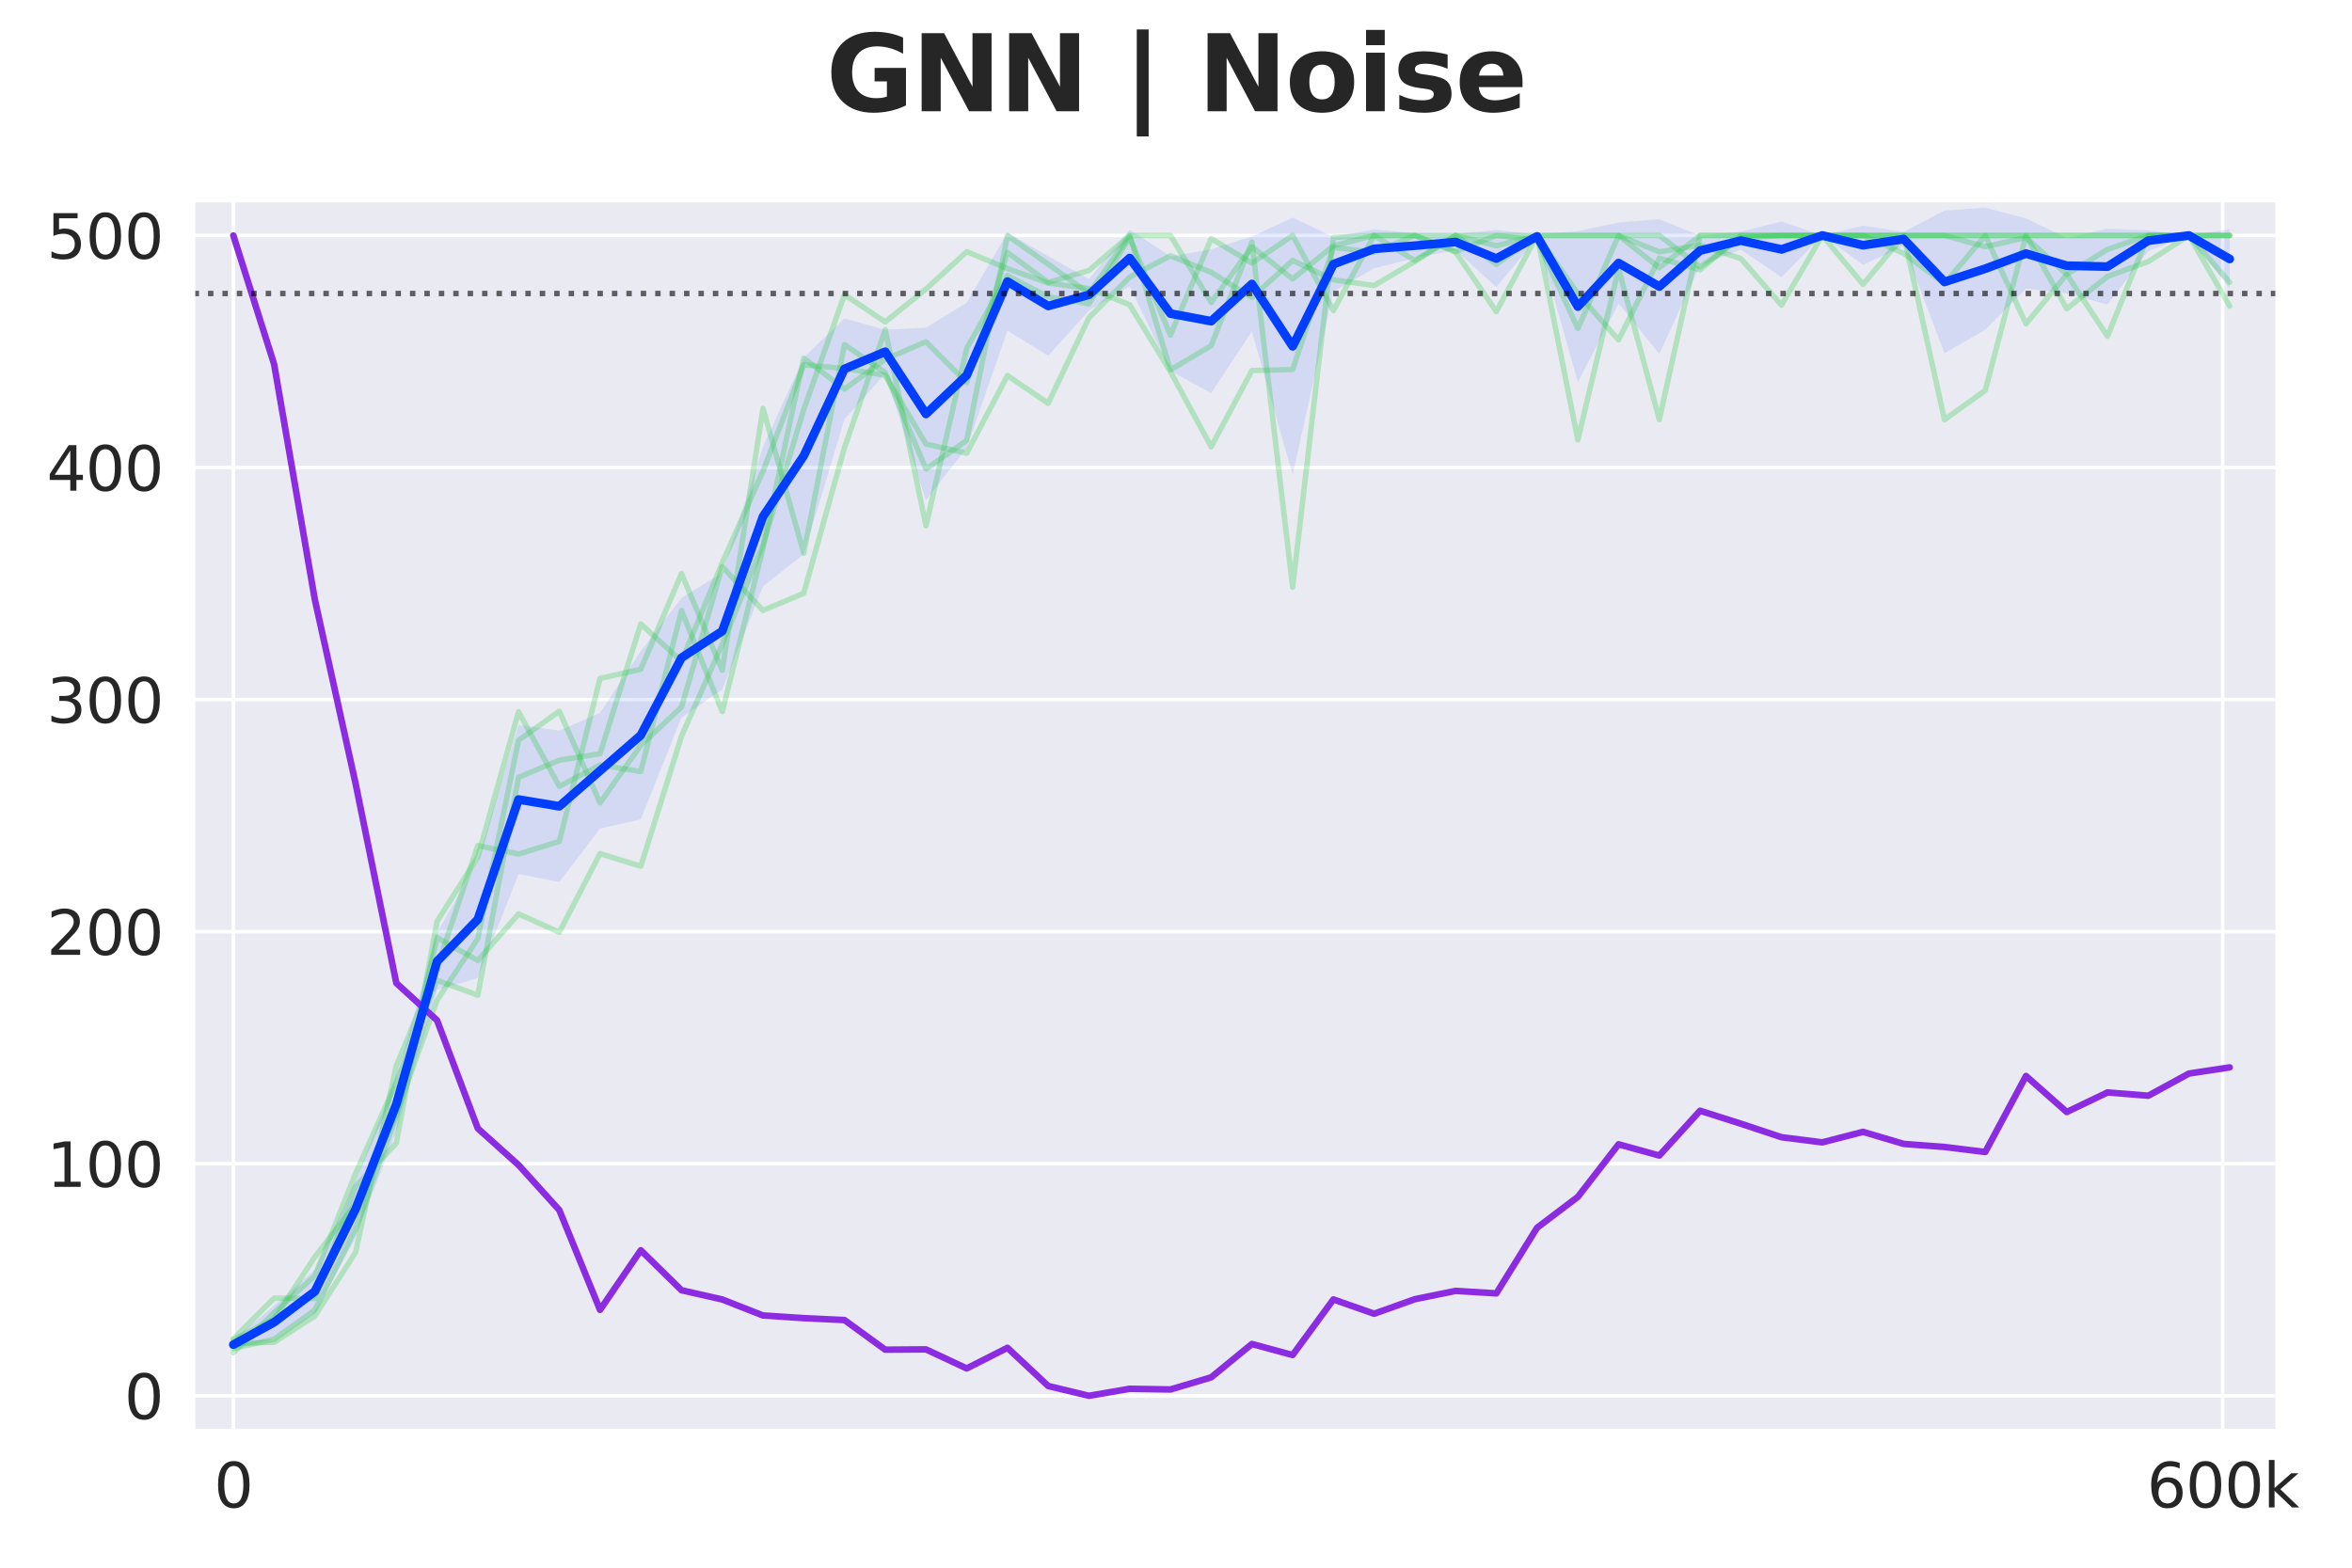 <?xml version="1.0" encoding="utf-8" standalone="no"?>
<!DOCTYPE svg PUBLIC "-//W3C//DTD SVG 1.1//EN"
  "http://www.w3.org/Graphics/SVG/1.1/DTD/svg11.dtd">
<svg xmlns:xlink="http://www.w3.org/1999/xlink" width="540pt" height="360pt" viewBox="0 0 540 360" xmlns="http://www.w3.org/2000/svg" version="1.1">
 <defs>
  <style type="text/css">*{stroke-linejoin: round; stroke-linecap: butt}</style>
 </defs>
 <g id="figure_1">
  <g id="patch_1">
   <path d="M 0 360 
L 540 360 
L 540 0 
L 0 0 
z
" style="fill: #ffffff"/>
  </g>
  <g id="axes_1">
   <g id="patch_2">
    <path d="M 44.44 328.52 
L 522.797 328.52 
L 522.797 46.08 
L 44.44 46.08 
z
" style="fill: #eaeaf2"/>
   </g>
   <g id="matplotlib.axis_1">
    <g id="xtick_1">
     <g id="line2d_1">
      <path d="M 53.575 328.52 
L 53.575 46.08 
" clip-path="url(#p84dd282897)" style="fill: none; stroke: #ffffff; stroke-width: 0.8; stroke-linecap: round"/>
     </g>
     <g id="text_1">
      <!-- 0 -->
      <g style="fill: #262626" transform="translate(49.121 346.158) scale(0.14 -0.14)">
       <defs>
        <path id="DejaVuSans-30" d="M 2034 4250 
Q 1547 4250 1301 3770 
Q 1056 3291 1056 2328 
Q 1056 1369 1301 889 
Q 1547 409 2034 409 
Q 2525 409 2770 889 
Q 3016 1369 3016 2328 
Q 3016 3291 2770 3770 
Q 2525 4250 2034 4250 
z
M 2034 4750 
Q 2819 4750 3233 4129 
Q 3647 3509 3647 2328 
Q 3647 1150 3233 529 
Q 2819 -91 2034 -91 
Q 1250 -91 836 529 
Q 422 1150 422 2328 
Q 422 3509 836 4129 
Q 1250 4750 2034 4750 
z
" transform="scale(0.016)"/>
       </defs>
       <use xlink:href="#DejaVuSans-30"/>
      </g>
     </g>
    </g>
    <g id="xtick_2">
     <g id="line2d_2">
      <path d="M 510.313 328.52 
L 510.313 46.08 
" clip-path="url(#p84dd282897)" style="fill: none; stroke: #ffffff; stroke-width: 0.8; stroke-linecap: round"/>
     </g>
     <g id="text_2">
      <!-- 600k -->
      <g style="fill: #262626" transform="translate(492.898 346.158) scale(0.14 -0.14)">
       <defs>
        <path id="DejaVuSans-36" d="M 2113 2584 
Q 1688 2584 1439 2293 
Q 1191 2003 1191 1497 
Q 1191 994 1439 701 
Q 1688 409 2113 409 
Q 2538 409 2786 701 
Q 3034 994 3034 1497 
Q 3034 2003 2786 2293 
Q 2538 2584 2113 2584 
z
M 3366 4563 
L 3366 3988 
Q 3128 4100 2886 4159 
Q 2644 4219 2406 4219 
Q 1781 4219 1451 3797 
Q 1122 3375 1075 2522 
Q 1259 2794 1537 2939 
Q 1816 3084 2150 3084 
Q 2853 3084 3261 2657 
Q 3669 2231 3669 1497 
Q 3669 778 3244 343 
Q 2819 -91 2113 -91 
Q 1303 -91 875 529 
Q 447 1150 447 2328 
Q 447 3434 972 4092 
Q 1497 4750 2381 4750 
Q 2619 4750 2861 4703 
Q 3103 4656 3366 4563 
z
" transform="scale(0.016)"/>
        <path id="DejaVuSans-6b" d="M 581 4863 
L 1159 4863 
L 1159 1991 
L 2875 3500 
L 3609 3500 
L 1753 1863 
L 3688 0 
L 2938 0 
L 1159 1709 
L 1159 0 
L 581 0 
L 581 4863 
z
" transform="scale(0.016)"/>
       </defs>
       <use xlink:href="#DejaVuSans-36"/>
       <use xlink:href="#DejaVuSans-30" transform="translate(63.623 0)"/>
       <use xlink:href="#DejaVuSans-30" transform="translate(127.246 0)"/>
       <use xlink:href="#DejaVuSans-6b" transform="translate(190.869 0)"/>
      </g>
     </g>
    </g>
   </g>
   <g id="matplotlib.axis_2">
    <g id="ytick_1">
     <g id="line2d_3">
      <path d="M 44.44 320.526 
L 522.797 320.526 
" clip-path="url(#p84dd282897)" style="fill: none; stroke: #ffffff; stroke-width: 0.8; stroke-linecap: round"/>
     </g>
     <g id="text_3">
      <!-- 0 -->
      <g style="fill: #262626" transform="translate(28.532 325.845) scale(0.14 -0.14)">
       <use xlink:href="#DejaVuSans-30"/>
      </g>
     </g>
    </g>
    <g id="ytick_2">
     <g id="line2d_4">
      <path d="M 44.44 267.236 
L 522.797 267.236 
" clip-path="url(#p84dd282897)" style="fill: none; stroke: #ffffff; stroke-width: 0.8; stroke-linecap: round"/>
     </g>
     <g id="text_4">
      <!-- 100 -->
      <g style="fill: #262626" transform="translate(10.717 272.555) scale(0.14 -0.14)">
       <defs>
        <path id="DejaVuSans-31" d="M 794 531 
L 1825 531 
L 1825 4091 
L 703 3866 
L 703 4441 
L 1819 4666 
L 2450 4666 
L 2450 531 
L 3481 531 
L 3481 0 
L 794 0 
L 794 531 
z
" transform="scale(0.016)"/>
       </defs>
       <use xlink:href="#DejaVuSans-31"/>
       <use xlink:href="#DejaVuSans-30" transform="translate(63.623 0)"/>
       <use xlink:href="#DejaVuSans-30" transform="translate(127.246 0)"/>
      </g>
     </g>
    </g>
    <g id="ytick_3">
     <g id="line2d_5">
      <path d="M 44.44 213.945 
L 522.797 213.945 
" clip-path="url(#p84dd282897)" style="fill: none; stroke: #ffffff; stroke-width: 0.8; stroke-linecap: round"/>
     </g>
     <g id="text_5">
      <!-- 200 -->
      <g style="fill: #262626" transform="translate(10.717 219.264) scale(0.14 -0.14)">
       <defs>
        <path id="DejaVuSans-32" d="M 1228 531 
L 3431 531 
L 3431 0 
L 469 0 
L 469 531 
Q 828 903 1448 1529 
Q 2069 2156 2228 2338 
Q 2531 2678 2651 2914 
Q 2772 3150 2772 3378 
Q 2772 3750 2511 3984 
Q 2250 4219 1831 4219 
Q 1534 4219 1204 4116 
Q 875 4013 500 3803 
L 500 4441 
Q 881 4594 1212 4672 
Q 1544 4750 1819 4750 
Q 2544 4750 2975 4387 
Q 3406 4025 3406 3419 
Q 3406 3131 3298 2873 
Q 3191 2616 2906 2266 
Q 2828 2175 2409 1742 
Q 1991 1309 1228 531 
z
" transform="scale(0.016)"/>
       </defs>
       <use xlink:href="#DejaVuSans-32"/>
       <use xlink:href="#DejaVuSans-30" transform="translate(63.623 0)"/>
       <use xlink:href="#DejaVuSans-30" transform="translate(127.246 0)"/>
      </g>
     </g>
    </g>
    <g id="ytick_4">
     <g id="line2d_6">
      <path d="M 44.44 160.655 
L 522.797 160.655 
" clip-path="url(#p84dd282897)" style="fill: none; stroke: #ffffff; stroke-width: 0.8; stroke-linecap: round"/>
     </g>
     <g id="text_6">
      <!-- 300 -->
      <g style="fill: #262626" transform="translate(10.717 165.974) scale(0.14 -0.14)">
       <defs>
        <path id="DejaVuSans-33" d="M 2597 2516 
Q 3050 2419 3304 2112 
Q 3559 1806 3559 1356 
Q 3559 666 3084 287 
Q 2609 -91 1734 -91 
Q 1441 -91 1130 -33 
Q 819 25 488 141 
L 488 750 
Q 750 597 1062 519 
Q 1375 441 1716 441 
Q 2309 441 2620 675 
Q 2931 909 2931 1356 
Q 2931 1769 2642 2001 
Q 2353 2234 1838 2234 
L 1294 2234 
L 1294 2753 
L 1863 2753 
Q 2328 2753 2575 2939 
Q 2822 3125 2822 3475 
Q 2822 3834 2567 4026 
Q 2313 4219 1838 4219 
Q 1578 4219 1281 4162 
Q 984 4106 628 3988 
L 628 4550 
Q 988 4650 1302 4700 
Q 1616 4750 1894 4750 
Q 2613 4750 3031 4423 
Q 3450 4097 3450 3541 
Q 3450 3153 3228 2886 
Q 3006 2619 2597 2516 
z
" transform="scale(0.016)"/>
       </defs>
       <use xlink:href="#DejaVuSans-33"/>
       <use xlink:href="#DejaVuSans-30" transform="translate(63.623 0)"/>
       <use xlink:href="#DejaVuSans-30" transform="translate(127.246 0)"/>
      </g>
     </g>
    </g>
    <g id="ytick_5">
     <g id="line2d_7">
      <path d="M 44.44 107.364 
L 522.797 107.364 
" clip-path="url(#p84dd282897)" style="fill: none; stroke: #ffffff; stroke-width: 0.8; stroke-linecap: round"/>
     </g>
     <g id="text_7">
      <!-- 400 -->
      <g style="fill: #262626" transform="translate(10.717 112.683) scale(0.14 -0.14)">
       <defs>
        <path id="DejaVuSans-34" d="M 2419 4116 
L 825 1625 
L 2419 1625 
L 2419 4116 
z
M 2253 4666 
L 3047 4666 
L 3047 1625 
L 3713 1625 
L 3713 1100 
L 3047 1100 
L 3047 0 
L 2419 0 
L 2419 1100 
L 313 1100 
L 313 1709 
L 2253 4666 
z
" transform="scale(0.016)"/>
       </defs>
       <use xlink:href="#DejaVuSans-34"/>
       <use xlink:href="#DejaVuSans-30" transform="translate(63.623 0)"/>
       <use xlink:href="#DejaVuSans-30" transform="translate(127.246 0)"/>
      </g>
     </g>
    </g>
    <g id="ytick_6">
     <g id="line2d_8">
      <path d="M 44.44 54.074 
L 522.797 54.074 
" clip-path="url(#p84dd282897)" style="fill: none; stroke: #ffffff; stroke-width: 0.8; stroke-linecap: round"/>
     </g>
     <g id="text_8">
      <!-- 500 -->
      <g style="fill: #262626" transform="translate(10.717 59.392) scale(0.14 -0.14)">
       <defs>
        <path id="DejaVuSans-35" d="M 691 4666 
L 3169 4666 
L 3169 4134 
L 1269 4134 
L 1269 2991 
Q 1406 3038 1543 3061 
Q 1681 3084 1819 3084 
Q 2600 3084 3056 2656 
Q 3513 2228 3513 1497 
Q 3513 744 3044 326 
Q 2575 -91 1722 -91 
Q 1428 -91 1123 -41 
Q 819 9 494 109 
L 494 744 
Q 775 591 1075 516 
Q 1375 441 1709 441 
Q 2250 441 2565 725 
Q 2881 1009 2881 1497 
Q 2881 1984 2565 2268 
Q 2250 2553 1709 2553 
Q 1456 2553 1204 2497 
Q 953 2441 691 2322 
L 691 4666 
z
" transform="scale(0.016)"/>
       </defs>
       <use xlink:href="#DejaVuSans-35"/>
       <use xlink:href="#DejaVuSans-30" transform="translate(63.623 0)"/>
       <use xlink:href="#DejaVuSans-30" transform="translate(127.246 0)"/>
      </g>
     </g>
    </g>
   </g>
   <g id="FillBetweenPolyCollection_1">
    <path d="M 53.575 307.566 
L 53.575 309.999 
L 62.929 307.44 
L 72.283 301.627 
L 81.637 284.198 
L 90.991 259.85 
L 100.345 227.326 
L 109.699 224.574 
L 119.053 200.708 
L 128.407 202.542 
L 137.761 190.279 
L 147.115 188.145 
L 156.469 164.791 
L 165.823 158.324 
L 175.177 134.653 
L 184.531 127.253 
L 193.885 96.29 
L 203.239 85.82 
L 212.593 114.879 
L 221.947 102.852 
L 231.301 75.91 
L 240.655 81.686 
L 250.009 71.313 
L 259.363 65.748 
L 268.717 85.168 
L 278.071 90.294 
L 287.425 76.107 
L 296.779 109.07 
L 306.133 66.953 
L 315.487 61.605 
L 324.841 59.291 
L 334.195 57.408 
L 343.549 65.928 
L 352.903 54.693 
L 362.257 87.751 
L 371.611 69.713 
L 380.965 81.262 
L 390.319 60.988 
L 399.673 57.324 
L 409.027 63.666 
L 418.381 54.074 
L 427.735 60.808 
L 437.089 56.552 
L 446.443 81.129 
L 455.797 75.708 
L 465.151 66.296 
L 474.505 67.361 
L 483.859 69.934 
L 493.213 57.671 
L 502.567 54.074 
L 511.921 66.3 
L 511.921 52.639 
L 511.921 52.639 
L 502.567 54.074 
L 493.213 52.875 
L 483.859 52.522 
L 474.505 54.655 
L 465.151 50.164 
L 455.797 47.693 
L 446.443 48.361 
L 437.089 53.248 
L 427.735 51.829 
L 418.381 54.074 
L 409.027 50.876 
L 399.673 53.181 
L 390.319 54.1 
L 380.965 50.346 
L 371.611 51.09 
L 362.257 53.063 
L 352.903 53.867 
L 343.549 52.811 
L 334.195 53.736 
L 324.841 53.546 
L 315.487 52.671 
L 306.133 54.397 
L 296.779 49.983 
L 287.425 54.316 
L 278.071 57.222 
L 268.717 58.843 
L 259.363 52.764 
L 250.009 64.079 
L 240.655 58.835 
L 231.301 53.407 
L 221.947 69.51 
L 212.593 75.243 
L 203.239 75.725 
L 193.885 73.128 
L 184.531 82.093 
L 175.177 102.591 
L 165.823 131.531 
L 156.469 137.294 
L 147.115 149.538 
L 137.761 163.698 
L 128.407 167.769 
L 119.053 166.484 
L 109.699 197.681 
L 100.345 214.22 
L 90.991 247.324 
L 81.637 271.111 
L 72.283 291.491 
L 62.929 299.827 
L 53.575 307.566 
z
" clip-path="url(#p84dd282897)" style="fill: #023eff; fill-opacity: 0.1"/>
   </g>
   <g id="line2d_9">
    <path d="M 53.575 307.637 
L 62.929 302.874 
L 72.283 288.619 
L 81.637 276.528 
L 90.991 255.778 
L 100.345 229.699 
L 109.699 215.544 
L 119.053 170.014 
L 128.407 163.319 
L 137.761 184.369 
L 147.115 171.146 
L 156.469 162.353 
L 165.823 130.113 
L 175.177 140.171 
L 184.531 136.241 
L 193.885 102.801 
L 203.239 75.723 
L 212.593 120.753 
L 221.947 80.019 
L 231.301 63.3 
L 240.655 68.162 
L 250.009 69.761 
L 259.363 54.507 
L 268.717 76.989 
L 278.071 54.806 
L 287.425 60.402 
L 296.779 54.074 
L 306.133 71.326 
L 315.487 54.074 
L 324.841 54.074 
L 334.195 57.771 
L 343.549 54.074 
L 352.903 55.106 
L 362.257 75.456 
L 371.611 54.074 
L 380.965 57.837 
L 390.319 56.305 
L 399.673 59.369 
L 409.027 70.061 
L 418.381 54.074 
L 427.735 54.074 
L 437.089 54.074 
L 446.443 54.074 
L 455.797 56.638 
L 465.151 54.573 
L 474.505 63 
L 483.859 57.271 
L 493.213 54.074 
L 502.567 54.074 
L 511.921 64.832 
" clip-path="url(#p84dd282897)" style="fill: none; stroke: #1ac938; stroke-opacity: 0.27; stroke-width: 1.25; stroke-linecap: round"/>
   </g>
   <g id="line2d_10">
    <path d="M 53.575 307.437 
L 62.929 298.111 
L 72.283 298.178 
L 81.637 272.498 
L 90.991 262.506 
L 100.345 211.581 
L 109.699 196.826 
L 119.053 163.452 
L 128.407 180.572 
L 137.761 175.676 
L 147.115 177.175 
L 156.469 140.204 
L 165.823 163.419 
L 175.177 125.916 
L 184.531 82.251 
L 193.885 89.345 
L 203.239 82.484 
L 212.593 78.487 
L 221.947 87.88 
L 231.301 57.97 
L 240.655 64.865 
L 250.009 62.1 
L 259.363 54.074 
L 268.717 54.074 
L 278.071 69.461 
L 287.425 56.672 
L 296.779 64.066 
L 306.133 56.438 
L 315.487 54.074 
L 324.841 54.074 
L 334.195 54.074 
L 343.549 54.074 
L 352.903 54.074 
L 362.257 54.074 
L 371.611 54.074 
L 380.965 61.501 
L 390.319 54.074 
L 399.673 54.074 
L 409.027 54.074 
L 418.381 54.074 
L 427.735 54.074 
L 437.089 54.074 
L 446.443 54.074 
L 455.797 54.074 
L 465.151 54.074 
L 474.505 54.074 
L 483.859 54.074 
L 493.213 54.074 
L 502.567 54.074 
L 511.921 54.074 
" clip-path="url(#p84dd282897)" style="fill: none; stroke: #1ac938; stroke-opacity: 0.27; stroke-width: 1.25; stroke-linecap: round"/>
   </g>
   <g id="line2d_11">
    <path d="M 53.575 309.668 
L 62.929 307.537 
L 72.283 300.809 
L 81.637 282.191 
L 90.991 256.378 
L 100.345 215.311 
L 109.699 220.573 
L 119.053 209.882 
L 128.407 214.079 
L 137.761 196.026 
L 147.115 198.924 
L 156.469 169.081 
L 165.823 147.932 
L 175.177 125.05 
L 184.531 94.042 
L 193.885 67.663 
L 203.239 73.924 
L 212.593 66.397 
L 221.947 57.804 
L 231.301 61.667 
L 240.655 64.998 
L 250.009 66.264 
L 259.363 69.994 
L 268.717 85.315 
L 278.071 102.601 
L 287.425 85.082 
L 296.779 84.849 
L 306.133 56.838 
L 315.487 57.904 
L 324.841 54.074 
L 334.195 57.871 
L 343.549 71.56 
L 352.903 54.074 
L 362.257 101.003 
L 371.611 61.734 
L 380.965 96.34 
L 390.319 54.074 
L 399.673 54.074 
L 409.027 54.074 
L 418.381 54.074 
L 427.735 54.074 
L 437.089 54.074 
L 446.443 96.373 
L 455.797 89.645 
L 465.151 54.074 
L 474.505 70.893 
L 483.859 63.499 
L 493.213 60.069 
L 502.567 54.074 
L 511.921 70.294 
" clip-path="url(#p84dd282897)" style="fill: none; stroke: #1ac938; stroke-opacity: 0.27; stroke-width: 1.25; stroke-linecap: round"/>
   </g>
   <g id="line2d_12">
    <path d="M 53.575 308.536 
L 62.929 308.236 
L 72.283 302.208 
L 81.637 287.586 
L 90.991 244.721 
L 100.345 222.172 
L 109.699 194.161 
L 119.053 196.126 
L 128.407 193.229 
L 137.761 155.792 
L 147.115 153.694 
L 156.469 131.711 
L 165.823 153.927 
L 175.177 93.775 
L 184.531 127.048 
L 193.885 79.12 
L 203.239 85.548 
L 212.593 107.697 
L 221.947 101.136 
L 231.301 54.107 
L 240.655 60.668 
L 250.009 67.396 
L 259.363 54.074 
L 268.717 84.915 
L 278.071 79.387 
L 287.425 55.572 
L 296.779 134.842 
L 306.133 54.507 
L 315.487 54.074 
L 324.841 59.836 
L 334.195 54.074 
L 343.549 60.702 
L 352.903 54.074 
L 362.257 67.43 
L 371.611 78.054 
L 380.965 59.269 
L 390.319 61.967 
L 399.673 54.074 
L 409.027 54.074 
L 418.381 54.074 
L 427.735 65.298 
L 437.089 54.074 
L 446.443 54.074 
L 455.797 54.074 
L 465.151 54.074 
L 474.505 54.074 
L 483.859 54.074 
L 493.213 54.074 
L 502.567 54.074 
L 511.921 54.074 
" clip-path="url(#p84dd282897)" style="fill: none; stroke: #1ac938; stroke-opacity: 0.27; stroke-width: 1.25; stroke-linecap: round"/>
   </g>
   <g id="line2d_13">
    <path d="M 53.575 310.634 
L 62.929 301.408 
L 72.283 292.982 
L 81.637 269.467 
L 90.991 248.551 
L 100.345 225.103 
L 109.699 228.534 
L 119.053 178.507 
L 128.407 174.577 
L 137.761 173.078 
L 147.115 143.269 
L 156.469 151.862 
L 165.823 129.247 
L 175.177 108.197 
L 184.531 83.783 
L 193.885 84.616 
L 203.239 86.181 
L 212.593 101.968 
L 221.947 104.067 
L 231.301 86.248 
L 240.655 92.609 
L 250.009 72.958 
L 259.363 63.633 
L 268.717 58.737 
L 278.071 62.533 
L 287.425 68.329 
L 296.779 59.802 
L 306.133 64.265 
L 315.487 65.564 
L 324.841 60.035 
L 334.195 54.074 
L 343.549 56.438 
L 352.903 54.074 
L 362.257 54.074 
L 371.611 54.074 
L 380.965 54.074 
L 390.319 61.301 
L 399.673 54.673 
L 409.027 54.074 
L 418.381 54.074 
L 427.735 54.074 
L 437.089 58.204 
L 446.443 65.131 
L 455.797 54.074 
L 465.151 74.357 
L 474.505 63 
L 483.859 77.222 
L 493.213 54.074 
L 502.567 54.074 
L 511.921 54.074 
" clip-path="url(#p84dd282897)" style="fill: none; stroke: #1ac938; stroke-opacity: 0.27; stroke-width: 1.25; stroke-linecap: round"/>
   </g>
   <g id="line2d_14">
    <path d="M 53.575 54.074 
L 62.929 83.619 
L 72.283 137.676 
L 81.637 179.917 
L 90.991 225.751 
L 100.345 234.31 
L 109.699 259.124 
L 119.053 267.533 
L 128.407 277.872 
L 137.761 300.796 
L 147.115 287.109 
L 156.469 296.284 
L 165.823 298.409 
L 175.177 302.081 
L 184.531 302.693 
L 193.885 303.137 
L 203.239 309.936 
L 212.593 309.87 
L 221.947 314.243 
L 231.301 309.508 
L 240.655 318.277 
L 250.009 320.526 
L 259.363 318.916 
L 268.717 319.075 
L 278.071 316.292 
L 287.425 308.633 
L 296.779 311.166 
L 306.133 298.4 
L 315.487 301.68 
L 324.841 298.345 
L 334.195 296.436 
L 343.549 297.009 
L 352.903 281.931 
L 362.257 274.854 
L 371.611 262.776 
L 380.965 265.358 
L 390.319 255.067 
L 399.673 258.041 
L 409.027 261.149 
L 418.381 262.33 
L 427.735 259.919 
L 437.089 262.688 
L 446.443 263.39 
L 455.797 264.541 
L 465.151 247.09 
L 474.505 255.357 
L 483.859 250.866 
L 493.213 251.62 
L 502.567 246.527 
L 511.921 245.109 
" clip-path="url(#p84dd282897)" style="fill: none; stroke: #8b2be2; stroke-width: 1.5; stroke-linecap: round"/>
   </g>
   <g id="line2d_15">
    <path d="M 53.575 308.783 
L 62.929 303.633 
L 72.283 296.559 
L 81.637 277.654 
L 90.991 253.587 
L 100.345 220.773 
L 109.699 211.128 
L 119.053 183.596 
L 128.407 185.155 
L 137.761 176.988 
L 147.115 168.841 
L 156.469 151.042 
L 165.823 144.927 
L 175.177 118.622 
L 184.531 104.673 
L 193.885 84.709 
L 203.239 80.772 
L 212.593 95.061 
L 221.947 86.181 
L 231.301 64.658 
L 240.655 70.261 
L 250.009 67.696 
L 259.363 59.256 
L 268.717 72.006 
L 278.071 73.758 
L 287.425 65.211 
L 296.779 79.526 
L 306.133 60.675 
L 315.487 57.138 
L 324.841 56.418 
L 334.195 55.572 
L 343.549 59.369 
L 352.903 54.28 
L 362.257 70.407 
L 371.611 60.402 
L 380.965 65.804 
L 390.319 57.544 
L 399.673 55.253 
L 409.027 57.271 
L 418.381 54.074 
L 427.735 56.318 
L 437.089 54.9 
L 446.443 64.745 
L 455.797 61.701 
L 465.151 58.23 
L 474.505 61.008 
L 483.859 61.228 
L 493.213 55.273 
L 502.567 54.074 
L 511.921 59.469 
" clip-path="url(#p84dd282897)" style="fill: none; stroke: #023eff; stroke-width: 2; stroke-linecap: round"/>
   </g>
   <g id="line2d_16">
    <path d="M 44.44 67.396 
L 522.797 67.396 
" clip-path="url(#p84dd282897)" style="fill: none; stroke-dasharray: 1.25,2.062; stroke-dashoffset: 0; stroke: #000000; stroke-opacity: 0.6; stroke-width: 1.25"/>
   </g>
   <g id="patch_3">
    <path d="M 44.44 328.52 
L 44.44 46.08 
" style="fill: none; stroke: #ffffff; stroke-width: 0.8; stroke-linejoin: miter; stroke-linecap: square"/>
   </g>
   <g id="patch_4">
    <path d="M 522.797 328.52 
L 522.797 46.08 
" style="fill: none; stroke: #ffffff; stroke-width: 0.8; stroke-linejoin: miter; stroke-linecap: square"/>
   </g>
   <g id="patch_5">
    <path d="M 44.44 328.52 
L 522.797 328.52 
" style="fill: none; stroke: #ffffff; stroke-width: 0.8; stroke-linejoin: miter; stroke-linecap: square"/>
   </g>
   <g id="patch_6">
    <path d="M 44.44 46.08 
L 522.797 46.08 
" style="fill: none; stroke: #ffffff; stroke-width: 0.8; stroke-linejoin: miter; stroke-linecap: square"/>
   </g>
  </g>
  <g id="text_9">
   <!-- GNN | Noise -->
   <g style="fill: #262626" transform="translate(189.645 25.541) scale(0.24 -0.24)">
    <defs>
     <path id="DejaVuSans-Bold-47" d="M 4781 347 
Q 4331 128 3847 18 
Q 3363 -91 2847 -91 
Q 1681 -91 1000 561 
Q 319 1213 319 2328 
Q 319 3456 1012 4103 
Q 1706 4750 2913 4750 
Q 3378 4750 3804 4662 
Q 4231 4575 4609 4403 
L 4609 3438 
Q 4219 3659 3833 3768 
Q 3447 3878 3059 3878 
Q 2341 3878 1952 3476 
Q 1563 3075 1563 2328 
Q 1563 1588 1938 1184 
Q 2313 781 3003 781 
Q 3191 781 3352 804 
Q 3513 828 3641 878 
L 3641 1784 
L 2906 1784 
L 2906 2591 
L 4781 2591 
L 4781 347 
z
" transform="scale(0.016)"/>
     <path id="DejaVuSans-Bold-4e" d="M 588 4666 
L 1931 4666 
L 3628 1466 
L 3628 4666 
L 4769 4666 
L 4769 0 
L 3425 0 
L 1728 3200 
L 1728 0 
L 588 0 
L 588 4666 
z
" transform="scale(0.016)"/>
     <path id="DejaVuSans-Bold-20" transform="scale(0.016)"/>
     <path id="DejaVuSans-Bold-7c" d="M 1522 4891 
L 1522 -1509 
L 813 -1509 
L 813 4891 
L 1522 4891 
z
" transform="scale(0.016)"/>
     <path id="DejaVuSans-Bold-6f" d="M 2203 2784 
Q 1831 2784 1636 2517 
Q 1441 2250 1441 1747 
Q 1441 1244 1636 976 
Q 1831 709 2203 709 
Q 2569 709 2762 976 
Q 2956 1244 2956 1747 
Q 2956 2250 2762 2517 
Q 2569 2784 2203 2784 
z
M 2203 3584 
Q 3106 3584 3614 3096 
Q 4122 2609 4122 1747 
Q 4122 884 3614 396 
Q 3106 -91 2203 -91 
Q 1297 -91 786 396 
Q 275 884 275 1747 
Q 275 2609 786 3096 
Q 1297 3584 2203 3584 
z
" transform="scale(0.016)"/>
     <path id="DejaVuSans-Bold-69" d="M 538 3500 
L 1656 3500 
L 1656 0 
L 538 0 
L 538 3500 
z
M 538 4863 
L 1656 4863 
L 1656 3950 
L 538 3950 
L 538 4863 
z
" transform="scale(0.016)"/>
     <path id="DejaVuSans-Bold-73" d="M 3272 3391 
L 3272 2541 
Q 2913 2691 2578 2766 
Q 2244 2841 1947 2841 
Q 1628 2841 1473 2761 
Q 1319 2681 1319 2516 
Q 1319 2381 1436 2309 
Q 1553 2238 1856 2203 
L 2053 2175 
Q 2913 2066 3209 1816 
Q 3506 1566 3506 1031 
Q 3506 472 3093 190 
Q 2681 -91 1863 -91 
Q 1516 -91 1145 -36 
Q 775 19 384 128 
L 384 978 
Q 719 816 1070 734 
Q 1422 653 1784 653 
Q 2113 653 2278 743 
Q 2444 834 2444 1013 
Q 2444 1163 2330 1236 
Q 2216 1309 1875 1350 
L 1678 1375 
Q 931 1469 631 1722 
Q 331 1975 331 2491 
Q 331 3047 712 3315 
Q 1094 3584 1881 3584 
Q 2191 3584 2531 3537 
Q 2872 3491 3272 3391 
z
" transform="scale(0.016)"/>
     <path id="DejaVuSans-Bold-65" d="M 4031 1759 
L 4031 1441 
L 1416 1441 
Q 1456 1047 1700 850 
Q 1944 653 2381 653 
Q 2734 653 3104 758 
Q 3475 863 3866 1075 
L 3866 213 
Q 3469 63 3072 -14 
Q 2675 -91 2278 -91 
Q 1328 -91 801 392 
Q 275 875 275 1747 
Q 275 2603 792 3093 
Q 1309 3584 2216 3584 
Q 3041 3584 3536 3087 
Q 4031 2591 4031 1759 
z
M 2881 2131 
Q 2881 2450 2695 2645 
Q 2509 2841 2209 2841 
Q 1884 2841 1681 2658 
Q 1478 2475 1428 2131 
L 2881 2131 
z
" transform="scale(0.016)"/>
    </defs>
    <use xlink:href="#DejaVuSans-Bold-47"/>
    <use xlink:href="#DejaVuSans-Bold-4e" transform="translate(82.08 0)"/>
    <use xlink:href="#DejaVuSans-Bold-4e" transform="translate(165.771 0)"/>
    <use xlink:href="#DejaVuSans-Bold-20" transform="translate(249.463 0)"/>
    <use xlink:href="#DejaVuSans-Bold-7c" transform="translate(284.277 0)"/>
    <use xlink:href="#DejaVuSans-Bold-20" transform="translate(320.801 0)"/>
    <use xlink:href="#DejaVuSans-Bold-4e" transform="translate(355.615 0)"/>
    <use xlink:href="#DejaVuSans-Bold-6f" transform="translate(439.307 0)"/>
    <use xlink:href="#DejaVuSans-Bold-69" transform="translate(508.008 0)"/>
    <use xlink:href="#DejaVuSans-Bold-73" transform="translate(542.285 0)"/>
    <use xlink:href="#DejaVuSans-Bold-65" transform="translate(601.807 0)"/>
   </g>
  </g>
 </g>
 <defs>
  <clipPath id="p84dd282897">
   <rect x="44.44" y="46.08" width="478.357" height="282.44"/>
  </clipPath>
 </defs>
</svg>
